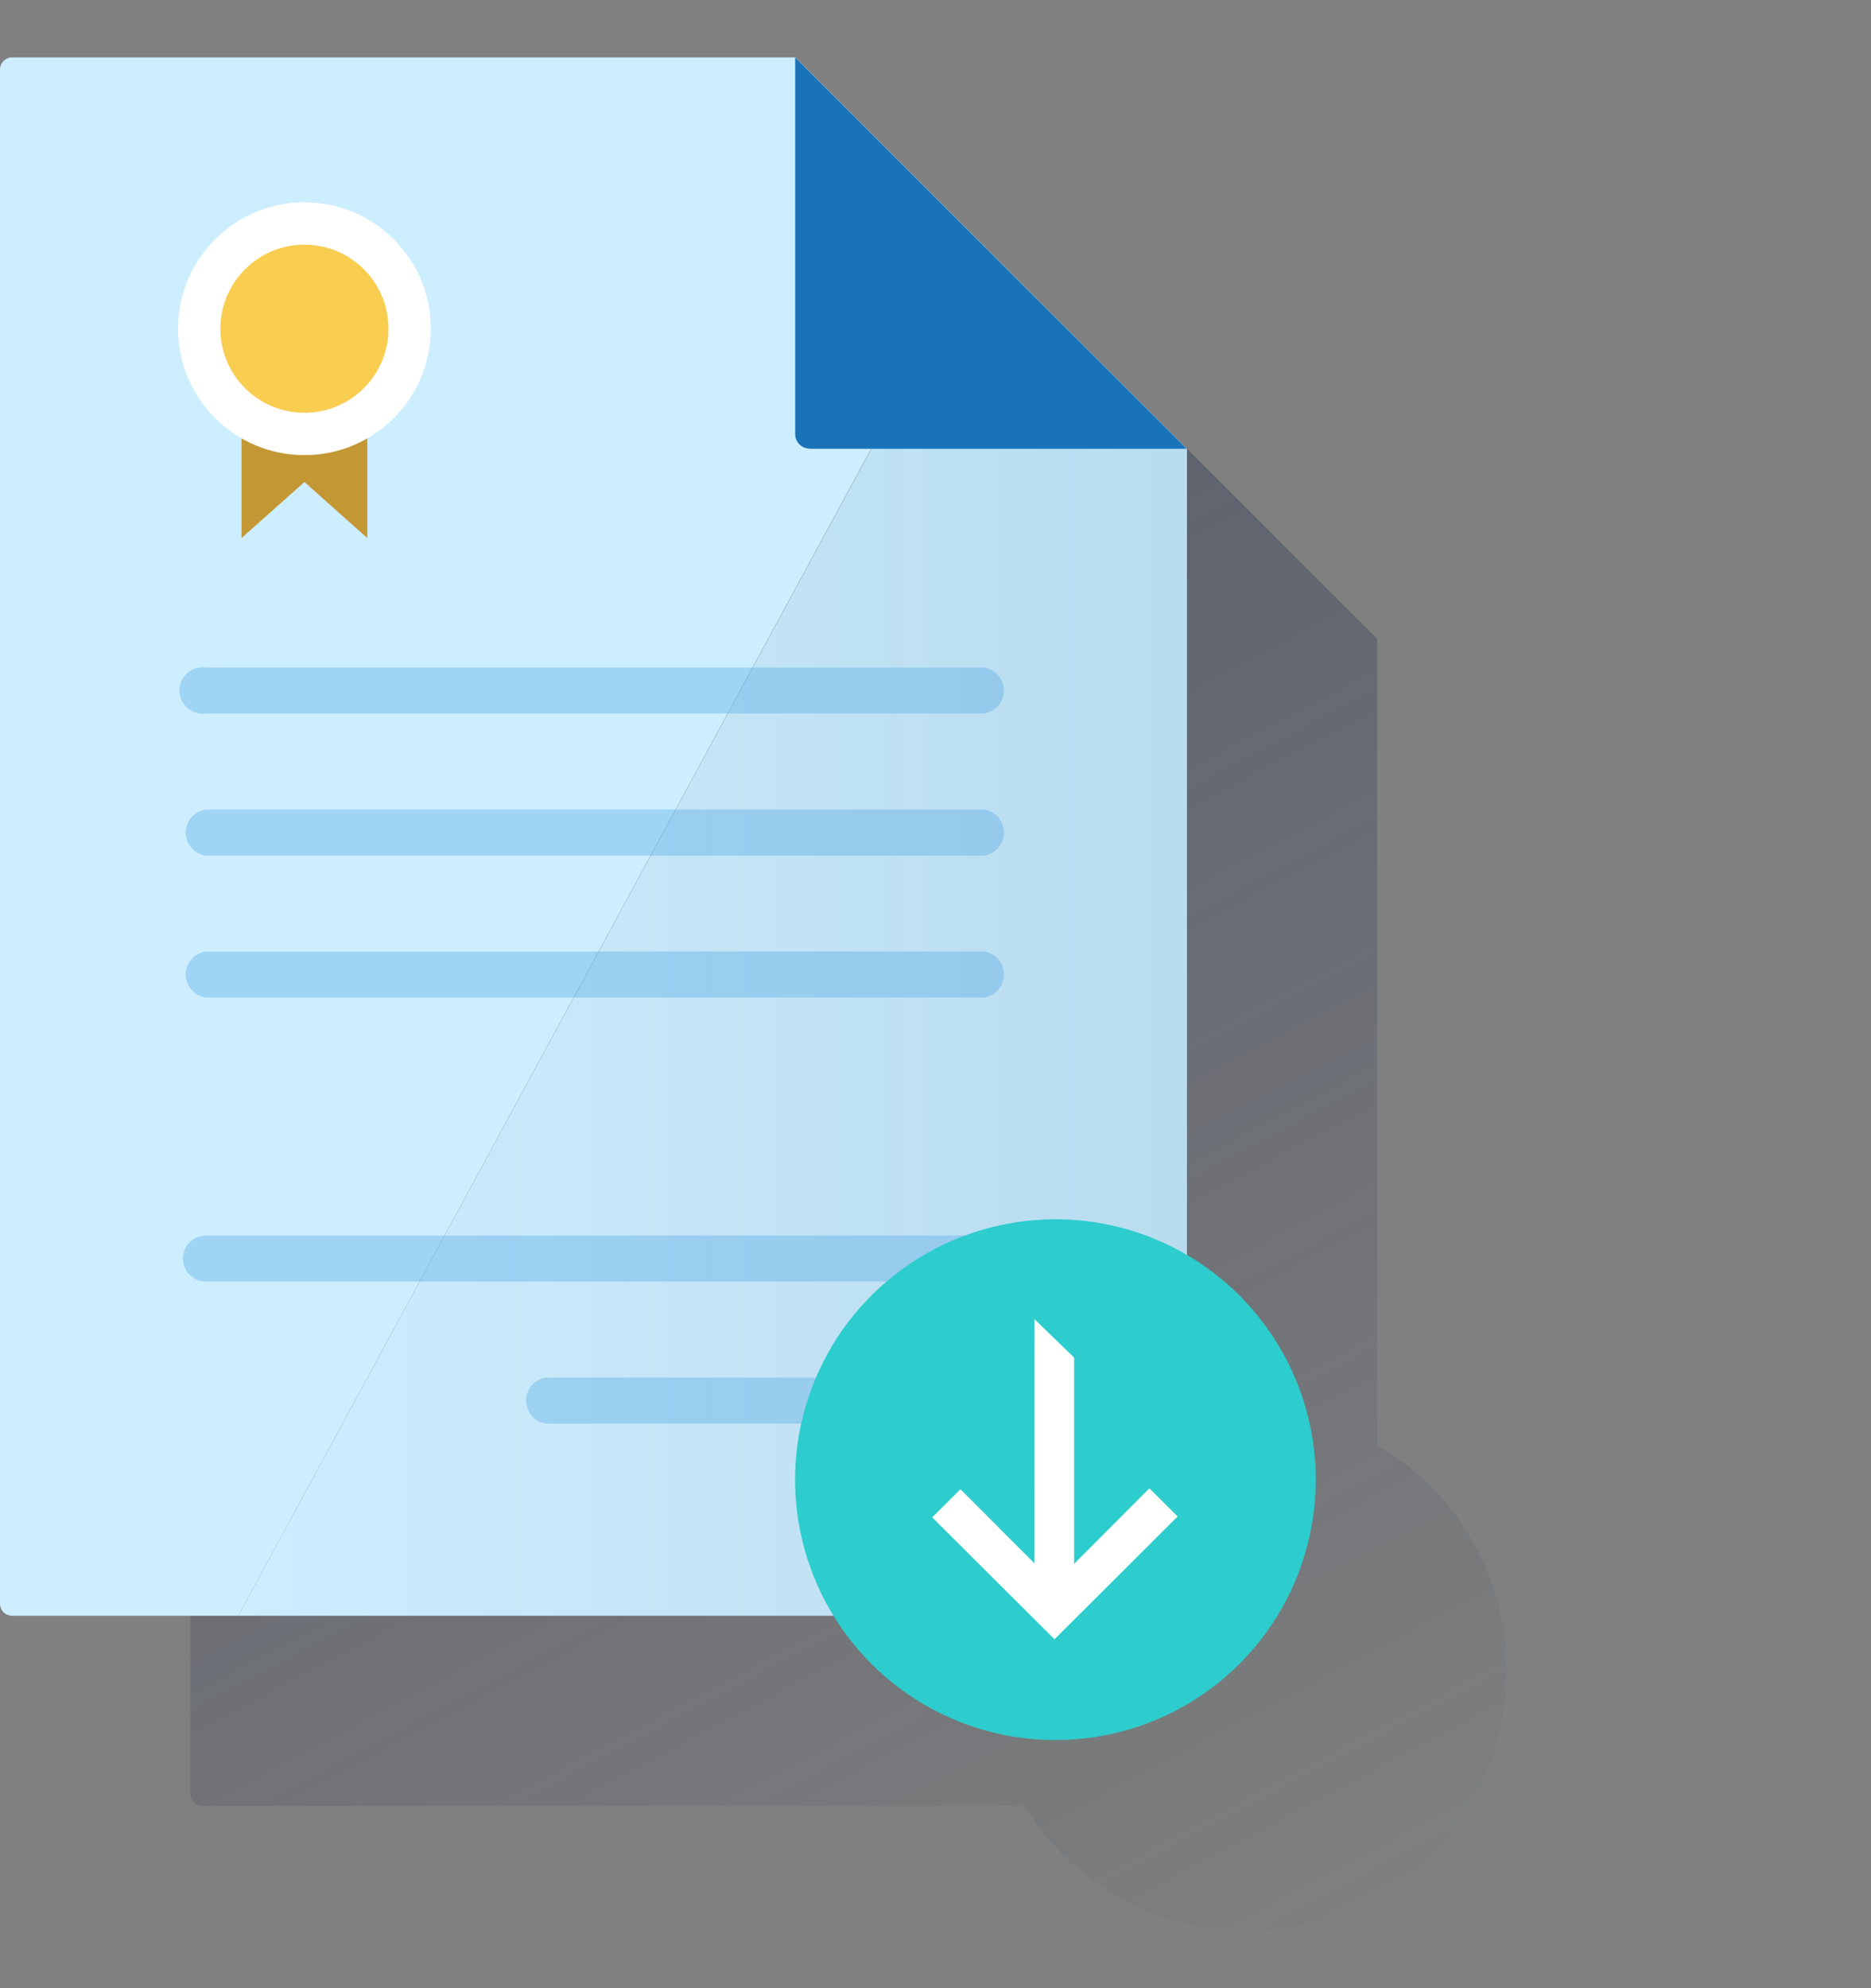 <svg width="32" height="34" viewBox="0 0 32 34" fill="none" xmlns="http://www.w3.org/2000/svg">
<rect x="0" y="0" width="32" height="34" fill="#808080" stroke="none"/>
<path d="M23.555 24.715V10.926L20.056 7.427L16.86 4.238H3.462C3.435 4.238 3.408 4.243 3.383 4.253C3.357 4.264 3.335 4.279 3.315 4.299C3.296 4.318 3.281 4.341 3.271 4.366C3.26 4.391 3.255 4.418 3.255 4.445V30.675C3.255 30.73 3.277 30.783 3.316 30.822C3.354 30.86 3.407 30.882 3.462 30.882H17.516C17.869 31.461 18.349 31.952 18.92 32.318C19.492 32.683 20.139 32.913 20.813 32.99C21.486 33.067 22.169 32.989 22.808 32.762C23.447 32.535 24.026 32.166 24.5 31.681C24.974 31.197 25.332 30.61 25.545 29.966C25.759 29.323 25.822 28.639 25.731 27.967C25.64 27.295 25.396 26.653 25.019 26.089C24.642 25.526 24.141 25.055 23.555 24.715Z" fill="url(#paint0_linear_28_104270)"/>
<path d="M13.603 0.982H0.207C0.152 0.982 0.099 1.004 0.061 1.043C0.022 1.082 0 1.134 0 1.189V27.424C0 27.452 0.005 27.479 0.016 27.504C0.026 27.529 0.041 27.551 0.061 27.571C0.08 27.59 0.103 27.605 0.128 27.615C0.153 27.626 0.18 27.631 0.207 27.631H4.076L16.799 4.174L13.603 0.982Z" fill="#CDEEFE"/>
<path d="M4.076 27.631H20.093C20.12 27.631 20.147 27.626 20.172 27.615C20.198 27.605 20.221 27.59 20.24 27.571C20.259 27.551 20.274 27.529 20.285 27.503C20.295 27.478 20.301 27.451 20.301 27.424V7.674L16.802 4.176L4.076 27.631Z" fill="#CDEEFE"/>
<path d="M4.076 27.631H20.093C20.12 27.631 20.147 27.626 20.172 27.615C20.198 27.605 20.221 27.59 20.24 27.571C20.259 27.551 20.274 27.529 20.285 27.503C20.295 27.478 20.301 27.451 20.301 27.424V7.674L16.802 4.176L4.076 27.631Z" fill="url(#paint1_linear_28_104270)"/>
<path opacity="0.35" d="M16.826 12.202H3.521C3.465 12.209 3.408 12.205 3.353 12.189C3.299 12.172 3.249 12.145 3.206 12.107C3.163 12.07 3.129 12.024 3.106 11.972C3.082 11.921 3.07 11.864 3.07 11.808C3.07 11.751 3.082 11.695 3.106 11.643C3.129 11.592 3.163 11.546 3.206 11.508C3.249 11.471 3.299 11.443 3.353 11.427C3.408 11.411 3.465 11.406 3.521 11.414H16.826C16.922 11.427 17.009 11.474 17.073 11.546C17.136 11.619 17.171 11.712 17.171 11.808C17.171 11.904 17.136 11.997 17.073 12.069C17.009 12.142 16.922 12.189 16.826 12.202Z" fill="#4AA3E3"/>
<path opacity="0.35" d="M16.826 14.632H3.521C3.425 14.619 3.338 14.572 3.275 14.499C3.211 14.427 3.176 14.334 3.176 14.238C3.176 14.141 3.211 14.048 3.275 13.976C3.338 13.903 3.425 13.857 3.521 13.844H16.826C16.922 13.857 17.009 13.903 17.073 13.976C17.136 14.048 17.171 14.141 17.171 14.238C17.171 14.334 17.136 14.427 17.073 14.499C17.009 14.572 16.922 14.619 16.826 14.632Z" fill="#4AA3E3"/>
<path opacity="0.35" d="M16.826 17.059H3.521C3.425 17.046 3.338 16.999 3.275 16.926C3.211 16.854 3.176 16.761 3.176 16.665C3.176 16.569 3.211 16.476 3.275 16.403C3.338 16.331 3.425 16.284 3.521 16.271H16.826C16.922 16.284 17.009 16.331 17.073 16.403C17.136 16.476 17.171 16.569 17.171 16.665C17.171 16.761 17.136 16.854 17.073 16.926C17.009 16.999 16.922 17.046 16.826 17.059Z" fill="#4AA3E3"/>
<path opacity="0.35" d="M16.827 21.916H3.521C3.469 21.916 3.418 21.906 3.37 21.886C3.323 21.866 3.279 21.837 3.243 21.801C3.206 21.764 3.177 21.721 3.157 21.673C3.138 21.625 3.127 21.574 3.127 21.523C3.127 21.471 3.138 21.42 3.157 21.372C3.177 21.324 3.206 21.281 3.243 21.244C3.279 21.208 3.323 21.179 3.37 21.159C3.418 21.139 3.469 21.129 3.521 21.129H16.827C16.883 21.121 16.941 21.125 16.995 21.141C17.05 21.157 17.1 21.185 17.143 21.222C17.186 21.26 17.221 21.306 17.244 21.358C17.268 21.409 17.28 21.466 17.28 21.523C17.28 21.579 17.268 21.636 17.244 21.688C17.221 21.739 17.186 21.786 17.143 21.823C17.1 21.86 17.05 21.888 16.995 21.904C16.941 21.92 16.883 21.924 16.827 21.916Z" fill="#4AA3E3"/>
<path opacity="0.35" d="M16.827 24.345H9.342C9.247 24.332 9.16 24.285 9.096 24.212C9.033 24.14 8.998 24.047 8.998 23.951C8.998 23.855 9.033 23.762 9.096 23.689C9.16 23.617 9.247 23.57 9.342 23.557H16.827C16.922 23.57 17.009 23.617 17.073 23.689C17.136 23.762 17.171 23.855 17.171 23.951C17.171 24.047 17.136 24.14 17.073 24.212C17.009 24.285 16.922 24.332 16.827 24.345Z" fill="#4AA3E3"/>
<path d="M13.857 7.675H20.297L13.6 0.982V7.423C13.6 7.455 13.606 7.488 13.618 7.518C13.631 7.548 13.649 7.576 13.672 7.599C13.695 7.622 13.723 7.64 13.753 7.653C13.783 7.665 13.815 7.672 13.848 7.672L13.857 7.675Z" fill="#1973B8"/>
<path d="M22.504 25.304C22.504 26.185 22.243 27.046 21.754 27.778C21.265 28.51 20.569 29.081 19.756 29.418C18.942 29.755 18.047 29.843 17.183 29.672C16.319 29.5 15.525 29.076 14.903 28.453C14.28 27.83 13.856 27.037 13.684 26.173C13.512 25.309 13.6 24.414 13.938 23.6C14.274 22.786 14.845 22.091 15.578 21.602C16.31 21.112 17.171 20.851 18.052 20.851C19.233 20.851 20.365 21.32 21.2 22.155C22.035 22.991 22.504 24.123 22.504 25.304Z" fill="#2DCCCD"/>
<path fill-rule="evenodd" clip-rule="evenodd" d="M18.371 26.743L19.658 25.452L20.141 25.933L18.035 28.033L15.944 25.949L16.427 25.467L17.691 26.733L17.692 22.558L18.371 23.216V26.743Z" fill="white"/>
<path d="M6.282 9.201L5.207 8.243L4.131 9.201V4.947L6.282 4.957V9.201Z" fill="#C49735"/>
<path d="M5.207 7.783C6.4 7.783 7.368 6.815 7.368 5.621C7.368 4.428 6.4 3.46 5.207 3.46C4.013 3.46 3.045 4.428 3.045 5.621C3.045 6.815 4.013 7.783 5.207 7.783Z" fill="white"/>
<path d="M5.207 7.059C6.001 7.059 6.644 6.415 6.644 5.621C6.644 4.827 6.001 4.184 5.207 4.184C4.413 4.184 3.769 4.827 3.769 5.621C3.769 6.415 4.413 7.059 5.207 7.059Z" fill="#F8CD50"/>
<defs>
<linearGradient id="paint0_linear_28_104270" x1="3.024" y1="1.301" x2="20.723" y2="34.589" gradientUnits="userSpaceOnUse">
<stop stop-color="#192647" stop-opacity="0.5"/>
<stop offset="1" stop-color="#192647" stop-opacity="0"/>
</linearGradient>
<linearGradient id="paint1_linear_28_104270" x1="20.301" y1="15.903" x2="4.076" y2="15.903" gradientUnits="userSpaceOnUse">
<stop stop-color="#003267" stop-opacity="0.1"/>
<stop offset="1" stop-color="#003267" stop-opacity="0"/>
</linearGradient>
</defs>
</svg>
